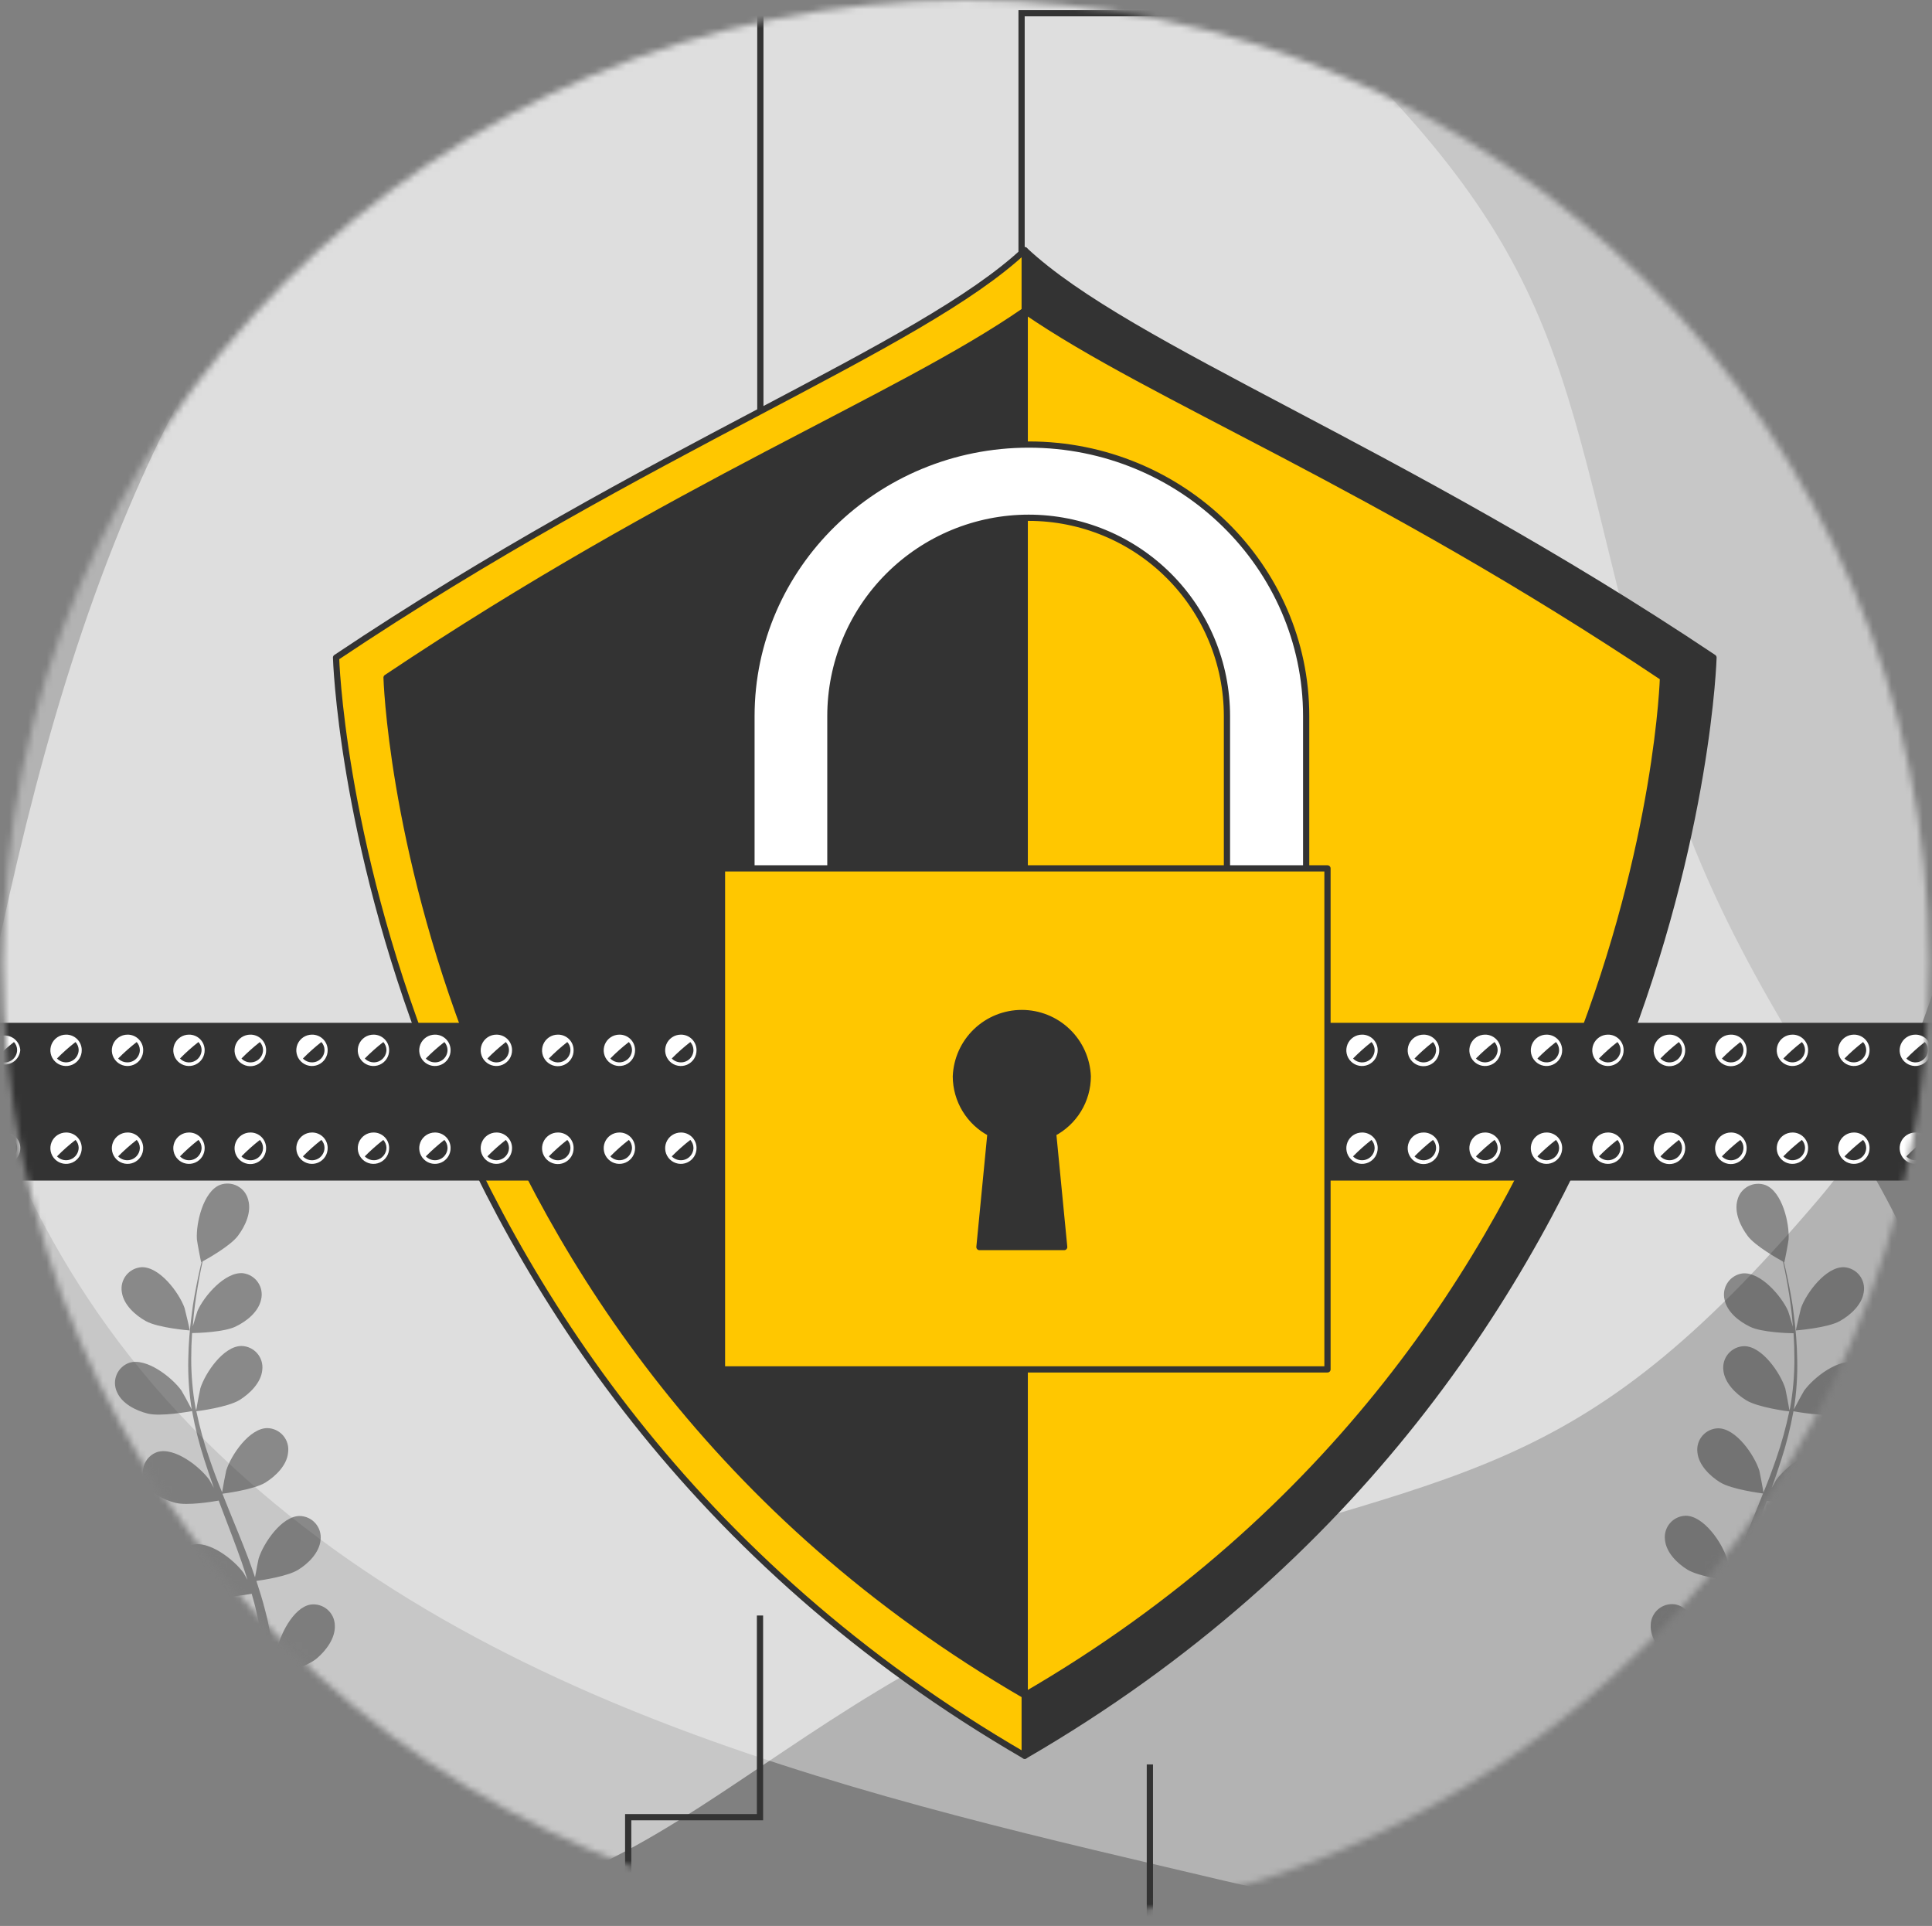 <svg width="310" height="309" viewBox="0 0 310 309" fill="none" xmlns="http://www.w3.org/2000/svg">
<rect x="0" y="0" width="310" height="309" fill="#808080" stroke="none"/>
<mask id="mask0_36_777" style="mask-type:alpha" maskUnits="userSpaceOnUse" x="0" y="0" width="310" height="309">
<circle cx="155" cy="154.5" r="154.5" fill="#C4C4C4"/>
</mask>
<g mask="url(#mask0_36_777)">
<path d="M-10.505 119.265C-10.505 119.265 -15.992 178.869 28.588 226.664C73.168 274.458 141.435 288.738 196.541 301.771C251.646 314.804 298.209 290.501 310.536 244.067C322.862 197.633 282.196 176.589 265.918 118.672C249.64 60.755 253.918 43.291 209.338 1.896C164.759 -39.499 85.988 -31.816 38.908 18.516C-8.172 68.849 -10.505 119.265 -10.505 119.265Z" fill="white" fill-opacity="0.4"/>
<path d="M164.894 -22.088C164.894 -22.088 105.106 -24.945 59.32 21.695C13.535 68.336 2.275 137.166 -8.32 192.792C-18.915 248.417 7.416 293.865 54.347 304.136C101.279 314.406 120.512 272.853 177.656 254.041C234.8 235.228 252.436 238.734 291.828 192.375C331.221 146.016 320.077 67.66 267.72 22.841C215.364 -21.977 164.894 -22.088 164.894 -22.088Z" fill="white" fill-opacity="0.56"/>
<g opacity="0.5">
<path d="M-7.134 248.605C-5.082 247.883 -1.685 244.608 -1.419 244.342C0.451 246.292 2.449 248.115 4.562 249.798C5.785 250.779 7.047 251.736 8.362 252.679C7.708 252.337 7.13 252.033 7.047 252.002C4.638 251.06 -0.553 250.657 -2.4 252.899C-2.701 253.278 -2.918 253.718 -3.037 254.188C-3.156 254.657 -3.173 255.147 -3.089 255.624C-3.004 256.101 -2.819 256.555 -2.545 256.955C-2.272 257.355 -1.916 257.693 -1.503 257.945C0.2 259.078 2.7 258.758 4.516 258.112C6.332 257.466 9.319 254.731 10.094 253.993C10.588 254.351 11.075 254.715 11.569 255.065C13.947 256.767 16.334 258.454 18.621 260.179C19.427 260.787 20.194 261.418 20.969 262.041C20.392 261.737 19.905 261.487 19.829 261.456C17.42 260.514 12.23 260.111 10.383 262.353C10.089 262.734 9.879 263.173 9.767 263.641C9.654 264.108 9.64 264.595 9.728 265.068C9.815 265.541 10.002 265.99 10.274 266.387C10.547 266.783 10.9 267.118 11.31 267.369C13.013 268.494 15.513 268.174 17.329 267.536C19.145 266.898 21.843 264.413 22.763 263.546C23.523 264.207 24.283 264.868 25.043 265.552C25.522 266.024 26.016 266.449 26.472 266.951L27.847 268.41C28.683 269.36 29.557 270.34 30.347 271.298C30.91 271.959 31.427 272.59 31.951 273.236C31.191 272.62 29.572 271.45 29.436 271.366C27.156 270.074 22.117 268.881 19.966 270.827C19.618 271.158 19.343 271.559 19.161 272.003C18.978 272.448 18.891 272.926 18.905 273.406C18.919 273.887 19.035 274.359 19.244 274.792C19.453 275.225 19.751 275.608 20.118 275.918C21.638 277.286 24.154 277.355 26.046 276.998C28.136 276.595 31.852 273.996 32.316 273.669C33.175 274.733 34.011 275.782 34.778 276.777C36.853 279.452 38.578 281.831 39.908 283.754L41.61 282.857C40.197 280.911 38.358 278.464 36.123 275.713C35.249 274.626 34.292 273.487 33.304 272.324C34.25 271.215 35.128 270.05 35.933 268.836C37.993 269.595 42.226 269.451 42.773 269.436C42.91 270.804 43.024 272.126 43.115 273.388C43.358 276.663 43.48 279.536 43.548 281.839L45.395 280.858C45.281 278.7 45.106 276.131 44.825 273.259C44.696 271.868 44.528 270.393 44.338 268.874C44.87 268.722 49.24 267.445 50.851 266.062C52.326 264.808 53.846 262.801 53.724 260.742C53.711 260.261 53.597 259.788 53.39 259.354C53.182 258.92 52.886 258.535 52.52 258.223C52.153 257.911 51.725 257.68 51.264 257.544C50.802 257.409 50.317 257.372 49.841 257.436C46.991 257.9 44.734 262.604 44.346 265.157C44.346 265.309 44.255 266.974 44.232 268.022C44.156 267.407 44.08 266.806 43.996 266.168C43.822 264.906 43.616 263.653 43.404 262.307C43.277 261.664 43.148 261.01 43.016 260.347C42.902 259.686 42.697 259.009 42.537 258.333C42.142 256.767 41.656 255.209 41.139 253.644C42.241 253.499 46.147 252.884 47.796 251.888C49.445 250.893 51.246 249.114 51.437 247.085C51.496 246.608 51.455 246.123 51.316 245.663C51.176 245.203 50.941 244.777 50.627 244.413C50.312 244.049 49.925 243.755 49.49 243.55C49.055 243.346 48.581 243.235 48.1 243.225C45.212 243.225 42.271 247.564 41.496 250.064C41.45 250.224 41.093 252.055 40.919 253.066C40.599 252.124 40.288 251.189 39.931 250.254C38.912 247.549 37.788 244.843 36.685 242.138L35.69 239.653C36.085 239.6 40.744 238.999 42.59 237.859C44.232 236.841 46.041 235.085 46.223 233.056C46.294 232.575 46.262 232.084 46.129 231.616C45.996 231.147 45.764 230.713 45.45 230.341C45.136 229.97 44.746 229.669 44.307 229.46C43.868 229.251 43.389 229.137 42.902 229.127C40.007 229.127 37.066 233.467 36.298 235.929C36.237 236.119 35.736 238.756 35.637 239.432C34.877 237.609 34.2 235.777 33.577 233.953C32.725 231.487 32.032 228.969 31.503 226.414C31.685 226.414 36.556 225.783 38.449 224.613C40.083 223.595 41.891 221.839 42.081 219.81C42.142 219.333 42.102 218.849 41.964 218.389C41.825 217.928 41.591 217.502 41.277 217.138C40.963 216.774 40.576 216.48 40.141 216.275C39.706 216.07 39.233 215.959 38.753 215.949C35.857 215.949 32.916 220.289 32.148 222.751C32.088 222.949 31.541 225.791 31.48 226.308C31.48 226.156 31.404 226.011 31.373 225.859C30.913 223.281 30.682 220.666 30.682 218.047C30.682 216.603 30.727 215.22 30.819 213.875C31.738 213.875 35.933 213.723 37.757 212.856C39.581 211.99 41.481 210.478 41.899 208.479C42.011 208.012 42.023 207.526 41.935 207.053C41.847 206.581 41.661 206.132 41.389 205.736C41.117 205.34 40.764 205.005 40.355 204.754C39.945 204.502 39.487 204.34 39.011 204.276C36.131 203.988 32.734 207.947 31.693 210.318C31.639 210.447 31.206 211.838 30.933 212.818C30.986 212.218 31.024 211.587 31.085 211.01C31.305 208.829 31.647 206.853 31.959 205.097C32.141 204.102 32.331 203.212 32.513 202.376C33.41 201.882 36.974 199.869 38.167 198.288C39.361 196.707 40.387 194.488 39.824 192.497C39.709 192.028 39.495 191.588 39.198 191.207C38.901 190.827 38.527 190.513 38.1 190.287C37.673 190.061 37.203 189.927 36.721 189.896C36.239 189.864 35.755 189.935 35.302 190.103C32.612 191.167 31.427 196.251 31.594 198.827C31.594 199.055 32.24 202.513 32.285 202.483H32.339C32.148 203.281 31.951 204.14 31.753 205.09C31.404 206.837 30.993 208.813 30.75 210.994C30.432 213.34 30.252 215.703 30.211 218.07C30.152 220.722 30.33 223.375 30.743 225.996C30.743 225.996 30.743 226.057 30.743 226.087C30.363 225.327 29.223 223.245 29.116 223.101C27.596 220.988 23.515 217.781 20.757 218.64C20.302 218.796 19.886 219.046 19.535 219.374C19.184 219.701 18.905 220.099 18.717 220.541C18.529 220.983 18.437 221.46 18.445 221.94C18.453 222.42 18.563 222.893 18.765 223.329C19.564 225.206 21.805 226.323 23.698 226.794C25.81 227.319 30.446 226.46 30.819 226.391C31.3 229.047 31.961 231.667 32.794 234.234C33.273 235.754 33.798 237.229 34.314 238.718C33.965 238.072 33.646 237.502 33.593 237.426C32.073 235.313 27.991 232.106 25.233 232.965C24.779 233.121 24.362 233.371 24.011 233.699C23.66 234.027 23.381 234.424 23.193 234.866C23.006 235.308 22.913 235.785 22.921 236.265C22.93 236.746 23.039 237.219 23.242 237.654C24.04 239.539 26.282 240.648 28.166 241.12C30.051 241.591 34.041 240.945 35.09 240.755C35.31 241.325 35.515 241.895 35.736 242.465C36.777 245.201 37.833 247.921 38.776 250.619C39.11 251.569 39.406 252.519 39.71 253.469C39.399 252.899 39.125 252.42 39.079 252.352C37.559 250.239 33.471 247.032 30.72 247.891C30.265 248.046 29.848 248.296 29.496 248.623C29.144 248.95 28.864 249.348 28.676 249.79C28.487 250.232 28.394 250.709 28.402 251.19C28.41 251.67 28.518 252.144 28.721 252.58C29.527 254.457 31.761 255.574 33.653 256.045C35.546 256.516 39.14 255.924 40.387 255.711C40.668 256.691 40.949 257.672 41.147 258.637C41.283 259.298 41.466 259.929 41.572 260.597C41.678 261.266 41.8 261.92 41.914 262.566C42.081 263.827 42.271 265.127 42.408 266.366C42.507 267.224 42.59 268.045 42.674 268.866C42.347 267.916 41.678 266.069 41.602 265.917C40.522 263.926 38.953 262.242 37.043 261.023C36.93 260.797 36.798 260.58 36.648 260.377C36.372 259.983 36.016 259.652 35.604 259.404C35.191 259.157 34.731 258.999 34.254 258.941C33.777 258.883 33.292 258.926 32.833 259.067C32.373 259.209 31.948 259.445 31.586 259.762C29.458 261.722 30.18 266.89 31.259 269.238C31.328 269.375 32.187 270.796 32.779 271.685C32.369 271.214 32.019 270.751 31.556 270.272C30.72 269.314 29.854 268.38 28.934 267.376L27.528 265.948C27.072 265.469 26.525 265.013 26.008 264.534C24.815 263.455 23.553 262.414 22.261 261.403C23.097 260.643 26.061 258.021 26.821 256.258C27.581 254.495 28.166 252.048 27.201 250.247C26.993 249.812 26.696 249.426 26.328 249.115C25.961 248.803 25.531 248.572 25.069 248.438C24.606 248.304 24.12 248.269 23.643 248.336C23.165 248.403 22.708 248.57 22.299 248.826C19.898 250.444 19.822 255.665 20.536 258.15C20.582 258.302 21.296 260.028 21.707 260.962C20.947 260.362 20.187 259.754 19.335 259.169C16.995 257.474 14.563 255.832 12.154 254.191L9.95 252.671C10.254 252.413 13.803 249.342 14.715 247.351C15.521 245.596 16.06 243.141 15.095 241.34C14.882 240.914 14.582 240.537 14.214 240.234C13.847 239.931 13.42 239.708 12.961 239.58C12.502 239.452 12.021 239.421 11.55 239.49C11.078 239.559 10.627 239.726 10.223 239.98C7.822 241.591 7.746 246.819 8.468 249.297C8.521 249.479 9.555 251.964 9.844 252.58C8.232 251.455 6.636 250.3 5.101 249.145C3.027 247.561 1.057 245.845 -0.796 244.007C-0.659 243.886 3.072 240.694 3.999 238.688C4.805 236.94 5.352 234.477 4.387 232.676C4.174 232.245 3.873 231.864 3.503 231.557C3.132 231.25 2.702 231.024 2.239 230.894C1.776 230.765 1.291 230.734 0.815 230.804C0.339 230.874 -0.116 231.043 -0.522 231.301C-2.924 232.919 -3 238.14 -2.278 240.618C-2.225 240.816 -1.108 243.483 -0.872 243.947L-1.206 243.635C-3.016 241.741 -4.651 239.689 -6.093 237.502C-6.906 236.301 -7.613 235.116 -8.282 233.945C-7.522 233.421 -4.102 230.989 -3.061 229.264C-2.02 227.539 -1.26 225.229 -2.02 223.336C-2.183 222.884 -2.44 222.471 -2.774 222.124C-3.107 221.778 -3.51 221.505 -3.956 221.325C-4.402 221.144 -4.881 221.059 -5.362 221.076C-5.842 221.092 -6.314 221.21 -6.747 221.421C-9.308 222.766 -9.954 227.949 -9.513 230.495C-9.513 230.632 -9.095 232.015 -8.753 233.011C-9.042 232.479 -9.353 231.932 -9.619 231.415C-10.638 229.477 -11.451 227.615 -12.158 226.011C-12.545 225.077 -12.918 224.225 -13.191 223.428C-12.72 222.531 -10.858 218.868 -10.736 216.907C-10.615 214.946 -11.056 212.476 -12.575 211.146C-12.929 210.82 -13.347 210.573 -13.803 210.419C-14.259 210.265 -14.742 210.209 -15.22 210.254C-15.699 210.299 -16.163 210.445 -16.582 210.681C-17.001 210.917 -17.366 211.239 -17.652 211.625C-19.309 213.996 -17.492 218.891 -15.927 220.95C-15.79 221.132 -13.358 223.663 -13.335 223.617V223.564C-13.054 224.324 -12.743 225.168 -12.393 226.065C-11.717 227.714 -10.941 229.576 -9.969 231.544C-8.934 233.677 -7.774 235.748 -6.496 237.745C-5.082 239.988 -3.472 242.102 -1.685 244.061L-1.617 244.129C-2.377 243.703 -4.451 242.609 -4.657 242.533C-7.066 241.591 -12.256 241.188 -14.095 243.43C-14.389 243.81 -14.6 244.248 -14.713 244.714C-14.826 245.181 -14.84 245.667 -14.754 246.139C-14.667 246.612 -14.481 247.061 -14.21 247.457C-13.938 247.853 -13.585 248.187 -13.176 248.438C-11.451 249.586 -8.958 249.251 -7.134 248.605Z" fill="#333333"/>
<path d="M30.439 213.457C30.492 213.457 29.679 210.037 29.603 209.824C28.729 207.392 25.605 203.212 22.71 203.311C22.231 203.343 21.764 203.475 21.338 203.698C20.913 203.921 20.54 204.231 20.242 204.608C19.944 204.985 19.728 205.42 19.609 205.885C19.489 206.35 19.469 206.835 19.549 207.309C19.83 209.338 21.707 211.01 23.394 211.952C25.37 213.062 30.431 213.457 30.439 213.457Z" fill="#333333"/>
<path d="M325.739 248.605C323.687 247.883 320.29 244.608 320.016 244.342C318.148 246.294 316.15 248.117 314.036 249.798C312.812 250.779 311.55 251.736 310.274 252.679C310.92 252.337 311.505 252.033 311.588 252.002C313.998 251.06 319.188 250.657 321.027 252.899C321.321 253.28 321.531 253.718 321.644 254.185C321.756 254.652 321.769 255.138 321.682 255.61C321.594 256.083 321.408 256.531 321.136 256.927C320.863 257.323 320.51 257.657 320.1 257.907C318.398 259.04 315.905 258.72 314.081 258.074C312.257 257.428 309.278 254.693 308.511 253.955L307.029 255.027C304.65 256.729 302.271 258.416 299.984 260.142C299.178 260.749 298.403 261.38 297.628 262.003C298.205 261.699 298.692 261.449 298.775 261.418C301.177 260.476 306.375 260.073 308.214 262.315C308.508 262.696 308.718 263.135 308.831 263.603C308.944 264.07 308.957 264.557 308.869 265.03C308.782 265.503 308.596 265.952 308.323 266.349C308.051 266.745 307.698 267.08 307.287 267.331C305.585 268.456 303.084 268.136 301.268 267.498C299.452 266.86 296.754 264.375 295.834 263.508C295.074 264.169 294.314 264.83 293.554 265.514C293.068 265.986 292.574 266.411 292.118 266.913C291.662 267.414 291.199 267.886 290.75 268.372C289.907 269.322 289.04 270.302 288.242 271.26C287.688 271.921 287.163 272.552 286.639 273.198C287.437 272.582 289.017 271.412 289.162 271.328C291.396 270.036 296.48 268.843 298.623 270.789C298.972 271.12 299.246 271.521 299.429 271.965C299.612 272.41 299.699 272.888 299.685 273.368C299.67 273.849 299.555 274.321 299.346 274.754C299.137 275.187 298.839 275.57 298.471 275.88C296.952 277.248 294.444 277.317 292.544 276.96C290.461 276.557 286.745 273.958 286.282 273.631C285.415 274.695 284.587 275.744 283.812 276.739C281.745 279.414 280.012 281.793 278.682 283.716L276.972 282.819C278.386 280.873 280.232 278.426 282.459 275.675C283.333 274.588 284.29 273.449 285.286 272.286C284.339 271.176 283.458 270.011 282.649 268.798C280.589 269.557 276.356 269.413 275.809 269.398C275.68 270.766 275.558 272.088 275.467 273.35C275.224 276.625 275.102 279.498 275.042 281.801L273.187 280.82C273.301 278.662 273.484 276.093 273.757 273.221C273.894 271.83 274.061 270.355 274.244 268.836C273.712 268.684 269.35 267.407 267.731 266.024C266.264 264.77 264.744 262.763 264.866 260.704C264.877 260.223 264.99 259.751 265.197 259.317C265.404 258.883 265.7 258.497 266.065 258.185C266.431 257.873 266.858 257.642 267.319 257.506C267.781 257.371 268.265 257.334 268.742 257.398C271.599 257.862 273.849 262.566 274.236 265.119C274.236 265.271 274.327 266.936 274.35 267.984C274.434 267.369 274.502 266.768 274.593 266.13C274.76 264.868 274.966 263.615 275.186 262.269C275.308 261.623 275.437 260.97 275.566 260.309C275.695 259.648 275.885 258.971 276.045 258.295C276.448 256.729 276.926 255.171 277.443 253.606C276.341 253.461 272.435 252.846 270.786 251.85C269.137 250.855 267.336 249.076 267.153 247.047C267.092 246.57 267.133 246.086 267.271 245.626C267.41 245.165 267.643 244.739 267.957 244.375C268.271 244.011 268.658 243.717 269.093 243.512C269.528 243.308 270.001 243.197 270.482 243.187C273.377 243.187 276.318 247.526 277.086 250.026C277.139 250.186 277.489 252.017 277.664 253.028C277.983 252.086 278.302 251.151 278.652 250.216C279.677 247.511 280.795 244.805 281.897 242.1C282.239 241.272 282.565 240.443 282.892 239.615C282.505 239.562 277.838 238.961 275.992 237.821C274.358 236.803 272.549 235.047 272.359 233.018C272.298 232.541 272.338 232.057 272.477 231.597C272.615 231.136 272.849 230.71 273.163 230.346C273.477 229.982 273.864 229.688 274.299 229.483C274.734 229.279 275.207 229.168 275.688 229.158C278.583 229.158 281.524 233.497 282.299 235.959C282.353 236.149 282.862 238.786 282.953 239.463C283.713 237.639 284.389 235.807 285.02 233.983C285.875 231.518 286.571 229 287.102 226.445C286.92 226.445 282.056 225.814 280.164 224.643C278.522 223.625 276.714 221.87 276.524 219.84C276.464 219.363 276.505 218.879 276.645 218.418C276.784 217.958 277.019 217.532 277.333 217.168C277.648 216.804 278.035 216.51 278.47 216.306C278.906 216.101 279.379 215.99 279.86 215.98C282.755 215.98 285.689 220.319 286.464 222.782C286.525 222.979 287.064 225.821 287.125 226.338C287.125 226.186 287.209 226.042 287.232 225.89C287.695 223.312 287.927 220.697 287.923 218.077C287.923 216.633 287.878 215.25 287.786 213.905C286.867 213.905 282.672 213.753 280.855 212.887C279.039 212.02 277.124 210.508 276.714 208.509C276.601 208.042 276.588 207.556 276.675 207.083C276.762 206.61 276.948 206.161 277.221 205.764C277.493 205.368 277.846 205.033 278.256 204.782C278.666 204.531 279.125 204.369 279.601 204.307C282.482 204.018 285.879 207.977 286.912 210.348C286.973 210.478 287.399 211.868 287.672 212.849C287.619 212.248 287.581 211.618 287.52 211.04C287.3 208.859 286.966 206.883 286.646 205.128C286.464 204.132 286.274 203.243 286.092 202.407C285.202 201.913 281.638 199.899 280.445 198.318C279.252 196.738 278.226 194.518 278.781 192.527C278.897 192.061 279.109 191.624 279.405 191.245C279.701 190.866 280.073 190.554 280.497 190.328C280.921 190.102 281.388 189.968 281.868 189.935C282.347 189.901 282.828 189.969 283.28 190.133C285.97 191.197 287.156 196.282 286.988 198.858C286.988 199.086 286.342 202.544 286.297 202.513H286.244C286.434 203.311 286.639 204.17 286.836 205.12C287.186 206.868 287.596 208.844 287.84 211.025C288.155 213.371 288.332 215.733 288.371 218.1C288.433 220.753 288.257 223.405 287.847 226.027V226.118C288.227 225.358 289.367 223.276 289.473 223.131C290.993 221.018 295.074 217.811 297.833 218.67C298.288 218.825 298.705 219.075 299.057 219.402C299.409 219.73 299.688 220.127 299.876 220.57C300.064 221.012 300.156 221.489 300.147 221.97C300.138 222.451 300.028 222.924 299.824 223.359C299.026 225.236 296.784 226.353 294.9 226.825C292.787 227.349 288.143 226.49 287.771 226.422C287.289 229.077 286.629 231.698 285.795 234.265C285.316 235.785 284.792 237.259 284.275 238.748C284.625 238.102 284.944 237.533 284.997 237.457C286.517 235.344 290.606 232.137 293.357 232.996C293.812 233.151 294.229 233.4 294.581 233.728C294.933 234.055 295.212 234.452 295.401 234.895C295.589 235.337 295.683 235.814 295.675 236.294C295.667 236.775 295.558 237.249 295.356 237.684C294.55 239.569 292.316 240.679 290.423 241.15C288.531 241.621 284.549 240.975 283.5 240.785L282.862 242.495C281.813 245.231 280.757 247.952 279.822 250.65C279.487 251.599 279.191 252.549 278.895 253.499C279.206 252.929 279.472 252.451 279.518 252.382C281.038 250.27 285.126 247.062 287.878 247.921C288.332 248.078 288.748 248.328 289.099 248.655C289.451 248.983 289.729 249.38 289.917 249.822C290.105 250.265 290.197 250.741 290.189 251.221C290.181 251.702 290.072 252.175 289.869 252.61C289.063 254.487 286.829 255.605 284.936 256.076C283.044 256.547 279.449 255.954 278.203 255.741C277.93 256.722 277.648 257.702 277.443 258.667C277.306 259.328 277.124 259.959 277.025 260.628C276.926 261.297 276.797 261.95 276.683 262.596C276.508 263.858 276.326 265.157 276.189 266.396C276.083 267.255 275.999 268.076 275.916 268.896C276.242 267.946 276.919 266.1 276.987 265.948C278.053 263.932 279.617 262.223 281.532 260.985C281.639 260.756 281.771 260.539 281.927 260.339C282.202 259.945 282.557 259.614 282.969 259.367C283.381 259.119 283.84 258.962 284.316 258.904C284.793 258.845 285.277 258.888 285.736 259.03C286.195 259.171 286.619 259.407 286.981 259.724C289.109 261.684 288.394 266.852 287.308 269.2C287.239 269.337 286.38 270.758 285.788 271.647C286.198 271.176 286.593 270.713 287.019 270.234C287.855 269.276 288.713 268.342 289.641 267.338L291.039 265.91C291.503 265.431 292.05 264.975 292.559 264.496C293.752 263.417 295.014 262.376 296.313 261.365C295.477 260.605 292.513 257.983 291.753 256.22C290.993 254.457 290.401 252.01 291.366 250.209C291.578 249.777 291.879 249.395 292.249 249.087C292.618 248.779 293.049 248.553 293.512 248.422C293.975 248.292 294.46 248.26 294.936 248.33C295.413 248.399 295.869 248.568 296.275 248.826C298.677 250.444 298.745 255.665 298.031 258.15C297.985 258.302 297.271 260.028 296.86 260.962C297.62 260.362 298.418 259.754 299.231 259.169C301.58 257.474 304.004 255.832 306.421 254.191L308.617 252.671C308.321 252.413 304.764 249.342 303.852 247.351C303.046 245.596 302.507 243.141 303.472 241.34C303.684 240.908 303.985 240.526 304.355 240.218C304.725 239.91 305.156 239.684 305.619 239.554C306.082 239.424 306.568 239.394 307.044 239.465C307.52 239.535 307.976 239.706 308.381 239.964C310.775 241.576 310.851 246.804 310.137 249.282C310.084 249.464 309.05 251.949 308.754 252.565C310.373 251.44 311.968 250.285 313.496 249.13C315.572 247.548 317.542 245.832 319.393 243.992C319.257 243.871 315.533 240.679 314.598 238.672C313.792 236.925 313.253 234.462 314.218 232.661C314.43 232.23 314.731 231.849 315.1 231.542C315.47 231.235 315.899 231.009 316.362 230.879C316.824 230.75 317.309 230.719 317.784 230.789C318.259 230.859 318.714 231.028 319.12 231.286C321.521 232.904 321.597 238.125 320.875 240.603C320.822 240.8 319.712 243.468 319.477 243.931L319.811 243.62C321.616 241.724 323.249 239.672 324.69 237.487C325.503 236.286 326.21 235.101 326.879 233.93C326.119 233.406 322.699 230.974 321.666 229.249C320.632 227.524 319.864 225.213 320.624 223.321C320.788 222.869 321.045 222.456 321.379 222.109C321.712 221.763 322.115 221.49 322.561 221.309C323.007 221.129 323.486 221.044 323.966 221.061C324.447 221.077 324.919 221.195 325.351 221.406C327.913 222.751 328.559 227.934 328.118 230.48C328.118 230.617 327.692 232 327.358 232.996C327.647 232.464 327.958 231.916 328.232 231.4C329.25 229.462 330.056 227.6 330.762 225.996C331.158 225.061 331.522 224.21 331.804 223.412C331.325 222.516 329.47 218.853 329.341 216.892C329.212 214.931 329.607 212.476 331.15 211.146C331.504 210.82 331.922 210.573 332.378 210.419C332.833 210.265 333.316 210.209 333.795 210.254C334.274 210.299 334.738 210.445 335.157 210.681C335.576 210.917 335.94 211.239 336.227 211.625C337.883 213.996 336.067 218.891 334.509 220.95C334.372 221.132 331.933 223.663 331.91 223.618V223.564C331.636 224.324 331.325 225.168 330.968 226.065C330.299 227.714 329.524 229.576 328.543 231.544C327.513 233.677 326.359 235.748 325.085 237.745C323.677 239.992 322.067 242.106 320.275 244.061L320.206 244.129C320.966 243.703 323.041 242.609 323.246 242.533C325.648 241.591 330.846 241.188 332.685 243.43C332.979 243.81 333.189 244.248 333.301 244.716C333.414 245.183 333.427 245.668 333.34 246.141C333.252 246.613 333.066 247.062 332.794 247.458C332.521 247.854 332.168 248.188 331.758 248.438C330.056 249.586 327.555 249.251 325.739 248.605Z" fill="#333333"/>
<path d="M288.166 213.457C288.113 213.457 288.926 210.037 288.994 209.824C289.868 207.392 292.999 203.212 295.887 203.311C296.367 203.342 296.835 203.473 297.261 203.696C297.686 203.919 298.06 204.229 298.359 204.606C298.657 204.983 298.872 205.418 298.991 205.884C299.11 206.349 299.13 206.835 299.049 207.309C298.775 209.338 296.89 211.01 295.211 211.952C293.235 213.062 288.166 213.457 288.166 213.457Z" fill="#333333"/>
</g>
<path d="M163.917 147.003V2.122H219.048V-58.835" stroke="#333333" stroke-miterlimit="10"/>
<path d="M185.459 1.441V-58.835" stroke="#333333" stroke-miterlimit="10"/>
<path d="M168.032 170.097H421.863V134.007H470.378" stroke="#333333" stroke-miterlimit="10"/>
<path d="M155.59 168.847H-85.783V130.288H-138.034" stroke="#333333" stroke-miterlimit="10"/>
<path d="M114.531 -97.409V-42.658H83.427V-7.834H122.002V109.125" stroke="#333333" stroke-miterlimit="10"/>
<path d="M284.991 64.329V-14.055H306.138V-47.644H323.566" stroke="#333333" stroke-miterlimit="10"/>
<path d="M28.691 56.874V-2.848L11.264 -20.276V-63.821" stroke="#333333" stroke-miterlimit="10"/>
<path d="M121.945 259.195V291.549H100.798V327.639H39.825" stroke="#333333" stroke-miterlimit="10"/>
<path d="M184.504 283.082V316.671H233.02V302.994H246.712V331.597H289.022" stroke="#333333" stroke-miterlimit="10"/>
<path d="M164.423 40.143C147.55 55.971 104.274 71.8 53.922 105.5C53.922 105.5 57.088 219.467 164.423 281.69V40.143Z" fill="#FFC700" stroke="#333333" stroke-linecap="round" stroke-linejoin="round"/>
<path d="M164.423 40.143C181.313 55.971 224.573 71.8 274.94 105.5C274.94 105.5 271.774 219.467 164.423 281.69V40.143Z" fill="#333333" stroke="#333333" stroke-linecap="round" stroke-linejoin="round"/>
<path d="M164.423 49.846C144.004 63.997 108.721 77.467 62.026 108.713C62.026 108.713 64.955 214.291 164.423 272.003C263.907 214.291 266.835 108.713 266.835 108.713C220.14 77.467 184.969 63.997 164.423 49.846Z" fill="#333333" stroke="#333333" stroke-linecap="round" stroke-linejoin="round"/>
<path d="M266.836 108.713C220.141 77.483 184.969 63.997 164.423 49.846V272.003C263.907 214.291 266.836 108.713 266.836 108.713Z" fill="#FFC700" stroke="#333333" stroke-linecap="round" stroke-linejoin="round"/>
<path d="M351.71 164.604H-23.876V188.918H351.71V164.604Z" fill="#333333" stroke="#333333" stroke-linecap="round" stroke-linejoin="round"/>
<path d="M3.254 168.467C3.204 169.102 2.916 169.695 2.448 170.127C1.98 170.559 1.367 170.799 0.73 170.799C0.093 170.799 -0.521 170.559 -0.989 170.127C-1.457 169.695 -1.745 169.102 -1.795 168.467C-1.745 167.832 -1.457 167.239 -0.989 166.807C-0.521 166.374 0.093 166.134 0.73 166.134C1.367 166.134 1.98 166.374 2.448 166.807C2.916 167.239 3.204 167.832 3.254 168.467Z" fill="white"/>
<path d="M-0.719 169.828C-0.53 170.023 -0.304 170.179 -0.053 170.285C0.197 170.391 0.466 170.445 0.737 170.445C0.999 170.447 1.259 170.398 1.502 170.3C1.745 170.201 1.966 170.056 2.152 169.872C2.339 169.689 2.488 169.47 2.59 169.229C2.692 168.988 2.746 168.729 2.748 168.467C2.749 167.99 2.567 167.532 2.241 167.185C1.199 168.001 0.21 168.884 -0.719 169.828V169.828Z" fill="#333333"/>
<path d="M13.116 168.467C13.125 168.967 12.986 169.458 12.715 169.878C12.444 170.298 12.054 170.628 11.595 170.826C11.136 171.023 10.629 171.08 10.138 170.988C9.646 170.897 9.193 170.661 8.837 170.311C8.48 169.961 8.235 169.513 8.134 169.023C8.033 168.534 8.08 168.025 8.269 167.562C8.458 167.1 8.781 166.704 9.196 166.425C9.611 166.147 10.099 165.998 10.599 165.998C10.927 165.993 11.252 166.054 11.556 166.176C11.86 166.298 12.137 166.479 12.371 166.709C12.605 166.938 12.791 167.212 12.919 167.513C13.047 167.815 13.114 168.139 13.116 168.467V168.467Z" fill="white"/>
<path d="M9.143 169.828C9.421 170.115 9.777 170.314 10.168 170.399C10.558 170.485 10.965 170.452 11.338 170.307C11.71 170.161 12.031 169.909 12.26 169.582C12.489 169.254 12.616 168.866 12.625 168.467C12.62 167.992 12.44 167.535 12.119 167.185C11.068 167.997 10.074 168.88 9.143 169.828V169.828Z" fill="#333333"/>
<path d="M22.977 168.467C22.986 168.967 22.847 169.458 22.576 169.878C22.305 170.298 21.916 170.628 21.457 170.826C20.998 171.023 20.49 171.08 19.999 170.988C19.508 170.897 19.055 170.661 18.698 170.311C18.341 169.961 18.097 169.513 17.996 169.023C17.895 168.534 17.942 168.025 18.131 167.562C18.32 167.1 18.642 166.704 19.057 166.425C19.472 166.147 19.96 165.998 20.46 165.998C20.788 165.993 21.113 166.054 21.417 166.176C21.721 166.298 21.998 166.479 22.232 166.709C22.466 166.938 22.652 167.212 22.78 167.513C22.908 167.815 22.975 168.139 22.977 168.467V168.467Z" fill="white"/>
<path d="M18.956 169.828C19.146 170.023 19.372 170.177 19.622 170.283C19.872 170.389 20.141 170.444 20.413 170.445C20.676 170.45 20.938 170.402 21.182 170.304C21.427 170.207 21.65 170.062 21.838 169.878C22.026 169.694 22.176 169.475 22.279 169.232C22.383 168.99 22.437 168.73 22.439 168.467C22.433 167.992 22.253 167.535 21.932 167.185C20.885 168.001 19.891 168.884 18.956 169.828Z" fill="#333333"/>
<path d="M32.838 168.467C32.848 168.967 32.708 169.458 32.437 169.878C32.167 170.298 31.777 170.628 31.318 170.826C30.859 171.023 30.352 171.08 29.86 170.988C29.369 170.897 28.916 170.661 28.559 170.311C28.203 169.961 27.958 169.513 27.857 169.023C27.756 168.534 27.803 168.025 27.992 167.562C28.181 167.1 28.504 166.704 28.919 166.425C29.333 166.147 29.822 165.998 30.322 165.998C30.649 165.993 30.974 166.054 31.279 166.176C31.583 166.298 31.86 166.479 32.094 166.709C32.328 166.938 32.514 167.212 32.642 167.513C32.769 167.815 32.836 168.139 32.838 168.467V168.467Z" fill="white"/>
<path d="M28.881 169.828C29.157 170.118 29.513 170.319 29.903 170.405C30.293 170.491 30.7 170.46 31.073 170.313C31.445 170.167 31.765 169.914 31.992 169.585C32.219 169.256 32.343 168.866 32.348 168.467C32.343 167.992 32.162 167.535 31.841 167.185C30.796 167.997 29.807 168.88 28.881 169.828V169.828Z" fill="#333333"/>
<path d="M42.7 168.467C42.712 168.97 42.575 169.466 42.304 169.891C42.033 170.315 41.642 170.65 41.181 170.851C40.719 171.053 40.208 171.112 39.713 171.022C39.218 170.931 38.76 170.695 38.4 170.343C38.039 169.992 37.792 169.541 37.689 169.048C37.586 168.555 37.632 168.043 37.822 167.576C38.011 167.11 38.336 166.71 38.754 166.429C39.171 166.148 39.663 165.998 40.167 165.998C40.495 165.993 40.822 166.054 41.127 166.176C41.432 166.298 41.71 166.478 41.945 166.708C42.18 166.937 42.368 167.21 42.497 167.512C42.627 167.814 42.696 168.138 42.7 168.467V168.467Z" fill="white"/>
<path d="M38.742 169.828C39.018 170.118 39.373 170.319 39.764 170.405C40.154 170.491 40.561 170.46 40.933 170.313C41.306 170.167 41.626 169.914 41.853 169.585C42.08 169.256 42.204 168.866 42.209 168.467C42.203 167.992 42.023 167.535 41.702 167.185C40.66 168.001 39.671 168.884 38.742 169.828Z" fill="#333333"/>
<path d="M52.577 168.467C52.586 168.967 52.446 169.458 52.176 169.878C51.905 170.298 51.515 170.628 51.056 170.826C50.597 171.023 50.09 171.08 49.599 170.988C49.107 170.897 48.654 170.661 48.298 170.311C47.941 169.961 47.696 169.513 47.595 169.023C47.494 168.534 47.541 168.025 47.73 167.562C47.919 167.1 48.242 166.704 48.657 166.425C49.072 166.147 49.56 165.998 50.06 165.998C50.388 165.993 50.713 166.054 51.017 166.176C51.321 166.298 51.598 166.479 51.832 166.709C52.066 166.938 52.252 167.212 52.38 167.513C52.508 167.815 52.575 168.139 52.577 168.467V168.467Z" fill="white"/>
<path d="M48.604 169.828C48.793 170.023 49.019 170.179 49.269 170.285C49.52 170.391 49.788 170.445 50.06 170.445C50.322 170.447 50.582 170.398 50.825 170.3C51.068 170.201 51.288 170.056 51.475 169.872C51.662 169.689 51.81 169.47 51.913 169.229C52.015 168.988 52.068 168.729 52.071 168.467C52.071 167.99 51.89 167.532 51.564 167.185C50.522 168.001 49.533 168.884 48.604 169.828V169.828Z" fill="#333333"/>
<path d="M62.438 168.467C62.448 168.967 62.308 169.458 62.038 169.878C61.767 170.298 61.377 170.628 60.918 170.826C60.459 171.023 59.952 171.08 59.46 170.988C58.969 170.897 58.516 170.661 58.159 170.311C57.803 169.961 57.558 169.513 57.457 169.023C57.356 168.534 57.403 168.025 57.592 167.562C57.781 167.1 58.104 166.704 58.519 166.425C58.933 166.147 59.422 165.998 59.922 165.998C60.249 165.993 60.575 166.054 60.879 166.176C61.183 166.298 61.46 166.479 61.694 166.709C61.928 166.938 62.114 167.212 62.242 167.513C62.37 167.815 62.436 168.139 62.438 168.467V168.467Z" fill="white"/>
<path d="M58.528 169.828C58.806 170.115 59.163 170.314 59.553 170.399C59.944 170.485 60.35 170.452 60.723 170.307C61.095 170.161 61.416 169.909 61.645 169.582C61.874 169.254 62.001 168.866 62.011 168.467C62.005 167.992 61.825 167.535 61.504 167.185C60.457 168.001 59.463 168.884 58.528 169.828V169.828Z" fill="#333333"/>
<path d="M72.299 168.467C72.309 168.967 72.169 169.458 71.898 169.878C71.628 170.298 71.238 170.628 70.779 170.826C70.32 171.023 69.812 171.08 69.321 170.988C68.83 170.897 68.377 170.661 68.02 170.311C67.663 169.961 67.419 169.513 67.318 169.023C67.217 168.534 67.264 168.025 67.453 167.562C67.642 167.1 67.965 166.704 68.379 166.425C68.794 166.147 69.283 165.998 69.782 165.998C70.11 165.993 70.435 166.054 70.74 166.176C71.044 166.298 71.321 166.479 71.555 166.709C71.788 166.938 71.975 167.212 72.103 167.513C72.23 167.815 72.297 168.139 72.299 168.467V168.467Z" fill="white"/>
<path d="M68.326 169.828C68.516 170.023 68.742 170.177 68.992 170.283C69.242 170.389 69.511 170.444 69.782 170.445C70.046 170.45 70.307 170.402 70.552 170.304C70.796 170.207 71.019 170.062 71.208 169.878C71.396 169.694 71.546 169.475 71.649 169.232C71.752 168.99 71.806 168.73 71.808 168.467C71.803 167.992 71.623 167.535 71.302 167.185C70.255 168.001 69.261 168.884 68.326 169.828Z" fill="#333333"/>
<path d="M82.161 168.467C82.171 168.967 82.031 169.458 81.76 169.878C81.489 170.298 81.1 170.628 80.641 170.826C80.182 171.023 79.674 171.08 79.183 170.988C78.692 170.897 78.239 170.661 77.882 170.311C77.525 169.961 77.281 169.513 77.18 169.023C77.079 168.534 77.126 168.025 77.315 167.562C77.504 167.1 77.826 166.704 78.241 166.425C78.656 166.147 79.144 165.998 79.644 165.998C79.972 165.993 80.297 166.054 80.601 166.176C80.906 166.298 81.183 166.479 81.416 166.709C81.65 166.938 81.837 167.212 81.964 167.513C82.092 167.815 82.159 168.139 82.161 168.467V168.467Z" fill="white"/>
<path d="M78.204 169.828C78.479 170.118 78.835 170.319 79.225 170.405C79.615 170.491 80.023 170.46 80.395 170.313C80.767 170.167 81.087 169.914 81.314 169.585C81.541 169.256 81.665 168.866 81.67 168.467C81.665 167.992 81.484 167.535 81.164 167.185C80.121 168.001 79.133 168.884 78.204 169.828V169.828Z" fill="#333333"/>
<path d="M92.038 168.467C92.051 168.971 91.912 169.467 91.641 169.892C91.37 170.317 90.978 170.652 90.516 170.853C90.053 171.054 89.541 171.112 89.045 171.02C88.55 170.929 88.093 170.691 87.733 170.338C87.373 169.985 87.126 169.532 87.025 169.038C86.924 168.544 86.973 168.031 87.165 167.565C87.357 167.099 87.684 166.701 88.104 166.421C88.523 166.142 89.017 165.995 89.521 165.998C89.849 165.993 90.174 166.054 90.478 166.176C90.782 166.298 91.059 166.479 91.293 166.709C91.527 166.938 91.714 167.212 91.841 167.513C91.969 167.815 92.036 168.139 92.038 168.467V168.467Z" fill="white"/>
<path d="M88.065 169.828C88.341 170.118 88.696 170.319 89.087 170.405C89.477 170.491 89.884 170.46 90.256 170.313C90.628 170.167 90.948 169.914 91.175 169.585C91.403 169.256 91.527 168.866 91.531 168.467C91.532 167.99 91.351 167.532 91.025 167.185C89.983 168.001 88.994 168.884 88.065 169.828Z" fill="#333333"/>
<path d="M101.899 168.467C101.909 168.967 101.769 169.458 101.498 169.878C101.228 170.298 100.838 170.628 100.379 170.826C99.92 171.023 99.413 171.08 98.921 170.988C98.43 170.897 97.977 170.661 97.62 170.311C97.264 169.961 97.019 169.513 96.918 169.023C96.817 168.534 96.864 168.025 97.053 167.562C97.242 167.1 97.565 166.704 97.98 166.425C98.394 166.147 98.883 165.998 99.382 165.998C99.71 165.993 100.035 166.054 100.34 166.176C100.644 166.298 100.921 166.479 101.155 166.709C101.389 166.938 101.575 167.212 101.703 167.513C101.83 167.815 101.897 168.139 101.899 168.467V168.467Z" fill="white"/>
<path d="M97.926 169.828C98.204 170.115 98.561 170.314 98.951 170.399C99.341 170.485 99.749 170.452 100.121 170.307C100.493 170.161 100.814 169.909 101.043 169.582C101.272 169.254 101.399 168.866 101.409 168.467C101.403 167.992 101.223 167.535 100.902 167.185C99.851 167.997 98.857 168.88 97.926 169.828Z" fill="#333333"/>
<path d="M111.761 168.467C111.77 168.967 111.631 169.458 111.36 169.878C111.089 170.298 110.699 170.628 110.24 170.826C109.781 171.023 109.274 171.08 108.783 170.988C108.291 170.897 107.838 170.661 107.482 170.311C107.125 169.961 106.881 169.513 106.779 169.023C106.678 168.534 106.725 168.025 106.914 167.562C107.103 167.1 107.426 166.704 107.841 166.425C108.256 166.147 108.744 165.998 109.244 165.998C109.572 165.993 109.897 166.054 110.201 166.176C110.505 166.298 110.782 166.479 111.016 166.709C111.25 166.938 111.436 167.212 111.564 167.513C111.692 167.815 111.759 168.139 111.761 168.467V168.467Z" fill="white"/>
<path d="M107.788 169.828C107.978 170.023 108.204 170.177 108.454 170.283C108.704 170.389 108.973 170.444 109.244 170.445C109.508 170.45 109.769 170.402 110.014 170.304C110.258 170.207 110.481 170.062 110.67 169.878C110.858 169.694 111.008 169.475 111.111 169.232C111.214 168.99 111.268 168.73 111.27 168.467C111.265 167.992 111.085 167.535 110.764 167.185C109.717 168.001 108.723 168.884 107.788 169.828Z" fill="#333333"/>
<path d="M3.254 184.153C3.27 184.658 3.135 185.156 2.866 185.583C2.596 186.01 2.206 186.347 1.743 186.55C1.281 186.754 0.769 186.814 0.272 186.724C-0.225 186.634 -0.683 186.398 -1.045 186.046C-1.406 185.693 -1.654 185.241 -1.757 184.746C-1.859 184.252 -1.812 183.738 -1.62 183.271C-1.429 182.804 -1.102 182.405 -0.682 182.125C-0.261 181.845 0.233 181.697 0.738 181.7C1.064 181.695 1.388 181.756 1.691 181.877C1.994 181.998 2.27 182.177 2.504 182.405C2.738 182.633 2.924 182.905 3.053 183.204C3.182 183.504 3.25 183.827 3.254 184.153V184.153Z" fill="white"/>
<path d="M-0.719 185.53C-0.442 185.821 -0.085 186.022 0.307 186.108C0.698 186.194 1.107 186.161 1.48 186.013C1.852 185.864 2.172 185.608 2.398 185.277C2.624 184.946 2.746 184.554 2.748 184.153C2.746 183.682 2.565 183.229 2.241 182.887C1.199 183.703 0.21 184.586 -0.719 185.53Z" fill="#333333"/>
<path d="M13.116 184.153C13.128 184.653 12.992 185.146 12.723 185.568C12.454 185.99 12.065 186.323 11.607 186.523C11.148 186.723 10.64 186.782 10.148 186.692C9.656 186.602 9.201 186.368 8.843 186.019C8.485 185.669 8.239 185.221 8.136 184.731C8.034 184.241 8.08 183.732 8.268 183.269C8.457 182.805 8.779 182.408 9.194 182.129C9.61 181.849 10.099 181.7 10.599 181.7C10.925 181.695 11.249 181.756 11.553 181.877C11.856 181.998 12.132 182.177 12.366 182.405C12.599 182.633 12.786 182.905 12.915 183.204C13.043 183.504 13.112 183.827 13.116 184.153V184.153Z" fill="white"/>
<path d="M9.143 185.53C9.422 185.818 9.78 186.017 10.172 186.102C10.564 186.187 10.972 186.153 11.345 186.006C11.717 185.858 12.038 185.604 12.266 185.274C12.494 184.944 12.619 184.554 12.625 184.153C12.616 183.683 12.436 183.233 12.119 182.887C11.068 183.699 10.074 184.583 9.143 185.53V185.53Z" fill="#333333"/>
<path d="M22.977 184.153C22.99 184.653 22.853 185.146 22.584 185.568C22.315 185.99 21.927 186.323 21.468 186.523C21.009 186.723 20.502 186.782 20.009 186.692C19.517 186.602 19.063 186.368 18.704 186.019C18.346 185.669 18.1 185.221 17.997 184.731C17.895 184.241 17.941 183.732 18.13 183.269C18.318 182.805 18.641 182.408 19.056 182.129C19.471 181.849 19.96 181.7 20.46 181.7C20.787 181.695 21.111 181.756 21.414 181.877C21.717 181.998 21.993 182.177 22.227 182.405C22.461 182.633 22.647 182.905 22.776 183.204C22.905 183.504 22.973 183.827 22.977 184.153V184.153Z" fill="white"/>
<path d="M18.956 185.53C19.146 185.725 19.372 185.88 19.622 185.986C19.872 186.092 20.141 186.147 20.413 186.147C20.677 186.15 20.939 186.1 21.183 186.001C21.428 185.901 21.651 185.755 21.839 185.57C22.027 185.385 22.177 185.164 22.28 184.921C22.383 184.678 22.437 184.417 22.439 184.153C22.43 183.683 22.25 183.233 21.932 182.887C20.885 183.704 19.891 184.586 18.956 185.53Z" fill="#333333"/>
<path d="M32.838 184.153C32.851 184.653 32.714 185.146 32.445 185.568C32.177 185.99 31.788 186.323 31.329 186.523C30.871 186.723 30.363 186.782 29.871 186.692C29.378 186.602 28.924 186.368 28.566 186.019C28.207 185.669 27.961 185.221 27.859 184.731C27.756 184.241 27.802 183.732 27.991 183.269C28.18 182.805 28.502 182.408 28.917 182.129C29.332 181.849 29.821 181.7 30.322 181.7C30.648 181.695 30.972 181.756 31.275 181.877C31.578 181.998 31.855 182.177 32.088 182.405C32.322 182.633 32.508 182.905 32.637 183.204C32.766 183.504 32.834 183.827 32.838 184.153V184.153Z" fill="white"/>
<path d="M28.881 185.53C29.067 185.726 29.29 185.881 29.538 185.987C29.785 186.094 30.052 186.148 30.322 186.147C30.586 186.15 30.848 186.1 31.092 186.001C31.337 185.901 31.56 185.755 31.748 185.57C31.936 185.385 32.086 185.164 32.189 184.921C32.292 184.678 32.346 184.417 32.348 184.153C32.339 183.683 32.159 183.233 31.841 182.887C30.796 183.699 29.807 184.583 28.881 185.53V185.53Z" fill="#333333"/>
<path d="M42.699 184.153C42.715 184.657 42.58 185.154 42.311 185.581C42.043 186.008 41.653 186.345 41.192 186.549C40.731 186.752 40.219 186.814 39.723 186.725C39.227 186.637 38.768 186.402 38.406 186.051C38.044 185.7 37.794 185.25 37.69 184.756C37.586 184.263 37.631 183.75 37.82 183.282C38.009 182.815 38.334 182.415 38.752 182.133C39.17 181.851 39.662 181.7 40.167 181.7C40.827 181.691 41.464 181.944 41.939 182.404C42.413 182.864 42.687 183.493 42.699 184.153V184.153Z" fill="white"/>
<path d="M38.742 185.53C38.928 185.726 39.151 185.881 39.399 185.987C39.646 186.094 39.913 186.148 40.183 186.147C40.447 186.15 40.708 186.1 40.953 186.001C41.198 185.901 41.421 185.755 41.609 185.57C41.797 185.385 41.947 185.164 42.05 184.921C42.153 184.678 42.207 184.417 42.209 184.153C42.2 183.683 42.019 183.233 41.702 182.887C40.66 183.703 39.671 184.586 38.742 185.53Z" fill="#333333"/>
<path d="M52.577 184.153C52.589 184.653 52.453 185.146 52.184 185.568C51.915 185.99 51.526 186.323 51.068 186.523C50.609 186.723 50.101 186.782 49.609 186.692C49.117 186.602 48.662 186.368 48.304 186.019C47.946 185.669 47.7 185.221 47.597 184.731C47.495 184.241 47.541 183.732 47.729 183.269C47.918 182.805 48.24 182.408 48.655 182.129C49.071 181.849 49.559 181.7 50.06 181.7C50.386 181.695 50.71 181.756 51.013 181.877C51.316 181.998 51.593 182.177 51.827 182.405C52.06 182.633 52.247 182.905 52.376 183.204C52.504 183.504 52.573 183.827 52.577 184.153V184.153Z" fill="white"/>
<path d="M48.604 185.53C48.88 185.821 49.238 186.022 49.629 186.108C50.021 186.194 50.43 186.161 50.803 186.013C51.175 185.864 51.495 185.608 51.721 185.277C51.947 184.946 52.069 184.554 52.071 184.153C52.069 183.682 51.888 183.229 51.564 182.887C50.522 183.703 49.533 184.586 48.604 185.53V185.53Z" fill="#333333"/>
<path d="M62.438 184.153C62.451 184.653 62.314 185.146 62.045 185.568C61.776 185.99 61.388 186.323 60.929 186.523C60.47 186.723 59.962 186.782 59.47 186.692C58.978 186.602 58.524 186.368 58.165 186.019C57.807 185.669 57.561 185.221 57.459 184.731C57.356 184.241 57.402 183.732 57.591 183.269C57.779 182.805 58.102 182.408 58.517 182.129C58.932 181.849 59.421 181.7 59.921 181.7C60.248 181.695 60.572 181.756 60.875 181.877C61.178 181.998 61.454 182.177 61.688 182.405C61.922 182.633 62.108 182.905 62.237 183.204C62.365 183.504 62.434 183.827 62.438 184.153V184.153Z" fill="white"/>
<path d="M58.528 185.53C58.807 185.818 59.165 186.017 59.557 186.102C59.949 186.187 60.357 186.153 60.73 186.006C61.103 185.858 61.423 185.604 61.651 185.274C61.879 184.944 62.005 184.554 62.011 184.153C62.001 183.683 61.821 183.233 61.504 182.887C60.457 183.704 59.463 184.586 58.528 185.53Z" fill="#333333"/>
<path d="M72.299 184.153C72.312 184.653 72.175 185.146 71.906 185.568C71.638 185.99 71.249 186.323 70.79 186.523C70.332 186.723 69.824 186.782 69.332 186.692C68.839 186.602 68.385 186.368 68.027 186.019C67.668 185.669 67.422 185.221 67.32 184.731C67.218 184.241 67.263 183.732 67.452 183.269C67.64 182.805 67.963 182.408 68.378 182.129C68.793 181.849 69.282 181.7 69.783 181.7C70.109 181.695 70.433 181.756 70.736 181.877C71.039 181.998 71.316 182.177 71.549 182.405C71.783 182.633 71.969 182.905 72.098 183.204C72.227 183.504 72.295 183.827 72.299 184.153V184.153Z" fill="white"/>
<path d="M68.326 185.53C68.516 185.725 68.742 185.88 68.992 185.986C69.242 186.092 69.511 186.147 69.782 186.147C70.046 186.15 70.308 186.1 70.553 186.001C70.798 185.901 71.02 185.755 71.209 185.57C71.397 185.385 71.546 185.164 71.649 184.921C71.752 184.678 71.806 184.417 71.808 184.153C71.799 183.683 71.619 183.233 71.302 182.887C70.255 183.704 69.261 184.586 68.326 185.53V185.53Z" fill="#333333"/>
<path d="M82.161 184.153C82.173 184.653 82.036 185.146 81.768 185.568C81.499 185.99 81.11 186.323 80.652 186.523C80.193 186.723 79.685 186.782 79.193 186.692C78.701 186.602 78.246 186.368 77.888 186.019C77.53 185.669 77.284 185.221 77.181 184.731C77.079 184.241 77.125 183.732 77.313 183.269C77.502 182.805 77.824 182.408 78.239 182.129C78.654 181.849 79.144 181.7 79.644 181.7C79.97 181.695 80.294 181.756 80.597 181.877C80.9 181.998 81.177 182.177 81.41 182.405C81.644 182.633 81.831 182.905 81.96 183.204C82.088 183.504 82.156 183.827 82.161 184.153V184.153Z" fill="white"/>
<path d="M78.204 185.53C78.389 185.726 78.612 185.881 78.86 185.987C79.108 186.094 79.375 186.148 79.644 186.147C79.908 186.15 80.17 186.1 80.415 186.001C80.659 185.901 80.882 185.755 81.07 185.57C81.258 185.385 81.408 185.164 81.511 184.921C81.614 184.678 81.668 184.417 81.67 184.153C81.661 183.683 81.481 183.233 81.164 182.887C80.121 183.703 79.133 184.586 78.204 185.53V185.53Z" fill="#333333"/>
<path d="M92.038 184.153C92.054 184.658 91.918 185.156 91.649 185.583C91.38 186.01 90.989 186.347 90.527 186.55C90.065 186.754 89.553 186.814 89.056 186.724C88.559 186.634 88.1 186.398 87.739 186.046C87.377 185.693 87.129 185.241 87.027 184.746C86.924 184.252 86.972 183.738 87.164 183.271C87.355 182.804 87.682 182.405 88.102 182.125C88.522 181.845 89.016 181.697 89.521 181.7C89.848 181.695 90.172 181.756 90.475 181.877C90.778 181.998 91.054 182.177 91.288 182.405C91.522 182.633 91.708 182.905 91.837 183.204C91.966 183.504 92.034 183.827 92.038 184.153V184.153Z" fill="white"/>
<path d="M88.065 185.53C88.341 185.821 88.698 186.022 89.09 186.108C89.482 186.194 89.891 186.161 90.263 186.013C90.636 185.864 90.956 185.608 91.182 185.277C91.408 184.946 91.53 184.554 91.531 184.153C91.53 183.682 91.349 183.229 91.025 182.887C89.983 183.703 88.994 184.586 88.065 185.53V185.53Z" fill="#333333"/>
<path d="M101.899 184.153C101.912 184.653 101.775 185.146 101.506 185.568C101.238 185.99 100.849 186.323 100.39 186.523C99.932 186.723 99.424 186.782 98.932 186.692C98.439 186.602 97.985 186.368 97.627 186.019C97.268 185.669 97.022 185.221 96.92 184.731C96.817 184.241 96.864 183.732 97.052 183.269C97.24 182.805 97.563 182.408 97.978 182.129C98.393 181.849 98.882 181.7 99.383 181.7C99.709 181.695 100.033 181.756 100.336 181.877C100.639 181.998 100.916 182.177 101.149 182.405C101.383 182.633 101.57 182.905 101.698 183.204C101.827 183.504 101.895 183.827 101.899 184.153V184.153Z" fill="white"/>
<path d="M97.926 185.53C98.205 185.818 98.563 186.017 98.955 186.102C99.347 186.187 99.755 186.153 100.128 186.006C100.501 185.858 100.821 185.604 101.049 185.274C101.277 184.944 101.402 184.554 101.409 184.153C101.399 183.683 101.219 183.233 100.902 182.887C99.851 183.699 98.857 184.583 97.926 185.53Z" fill="#333333"/>
<path d="M111.761 184.153C111.773 184.653 111.637 185.146 111.368 185.568C111.099 185.99 110.71 186.323 110.252 186.523C109.793 186.723 109.285 186.782 108.793 186.692C108.301 186.602 107.846 186.368 107.488 186.019C107.13 185.669 106.884 185.221 106.781 184.731C106.679 184.241 106.725 183.732 106.913 183.269C107.102 182.805 107.424 182.408 107.839 182.129C108.255 181.849 108.744 181.7 109.244 181.7C109.57 181.695 109.894 181.756 110.197 181.877C110.501 181.998 110.777 182.177 111.011 182.405C111.244 182.633 111.431 182.905 111.56 183.204C111.688 183.504 111.757 183.827 111.761 184.153V184.153Z" fill="white"/>
<path d="M107.788 185.53C107.978 185.725 108.204 185.88 108.454 185.986C108.704 186.092 108.973 186.147 109.244 186.147C109.508 186.15 109.77 186.1 110.015 186.001C110.26 185.901 110.482 185.755 110.67 185.57C110.859 185.385 111.008 185.164 111.111 184.921C111.214 184.678 111.268 184.417 111.27 184.153C111.261 183.683 111.081 183.233 110.764 182.887C109.717 183.704 108.723 184.586 107.788 185.53V185.53Z" fill="#333333"/>
<path d="M221.058 168.467C221.068 168.967 220.928 169.458 220.658 169.878C220.387 170.298 219.997 170.628 219.538 170.826C219.079 171.023 218.572 171.08 218.08 170.988C217.589 170.897 217.136 170.661 216.78 170.311C216.423 169.961 216.178 169.513 216.077 169.023C215.976 168.534 216.023 168.025 216.212 167.562C216.401 167.1 216.724 166.704 217.139 166.425C217.554 166.147 218.042 165.998 218.542 165.998C218.869 165.993 219.195 166.054 219.499 166.176C219.803 166.298 220.08 166.479 220.314 166.709C220.548 166.938 220.734 167.212 220.862 167.513C220.99 167.815 221.056 168.139 221.058 168.467V168.467Z" fill="white"/>
<path d="M217.102 169.828C217.377 170.118 217.733 170.319 218.123 170.405C218.513 170.491 218.921 170.46 219.293 170.313C219.665 170.167 219.985 169.914 220.212 169.585C220.439 169.256 220.563 168.866 220.568 168.467C220.563 167.992 220.382 167.535 220.062 167.185C219.019 168.001 218.031 168.884 217.102 169.828V169.828Z" fill="#333333"/>
<path d="M230.936 168.467C230.949 168.971 230.81 169.467 230.539 169.892C230.268 170.317 229.876 170.652 229.414 170.853C228.951 171.054 228.439 171.112 227.943 171.02C227.448 170.929 226.99 170.691 226.631 170.338C226.271 169.985 226.024 169.532 225.923 169.038C225.822 168.544 225.871 168.031 226.063 167.565C226.255 167.099 226.582 166.701 227.002 166.421C227.421 166.142 227.915 165.995 228.419 165.998C228.747 165.993 229.072 166.054 229.376 166.176C229.68 166.298 229.957 166.479 230.191 166.709C230.425 166.938 230.612 167.212 230.739 167.513C230.867 167.815 230.934 168.139 230.936 168.467V168.467Z" fill="white"/>
<path d="M226.963 169.828C227.238 170.118 227.594 170.319 227.984 170.405C228.375 170.491 228.782 170.46 229.154 170.313C229.526 170.167 229.846 169.914 230.073 169.585C230.301 169.256 230.425 168.866 230.429 168.467C230.43 167.99 230.249 167.532 229.923 167.185C228.881 168.001 227.892 168.884 226.963 169.828Z" fill="#333333"/>
<path d="M240.797 168.467C240.807 168.967 240.667 169.458 240.396 169.878C240.126 170.298 239.736 170.628 239.277 170.826C238.818 171.023 238.311 171.08 237.819 170.988C237.328 170.897 236.875 170.661 236.518 170.311C236.162 169.961 235.917 169.513 235.816 169.023C235.715 168.534 235.762 168.025 235.951 167.562C236.14 167.1 236.463 166.704 236.877 166.425C237.292 166.147 237.781 165.998 238.28 165.998C238.608 165.993 238.933 166.054 239.238 166.176C239.542 166.298 239.819 166.479 240.053 166.709C240.287 166.938 240.473 167.212 240.601 167.513C240.728 167.815 240.795 168.139 240.797 168.467V168.467Z" fill="white"/>
<path d="M236.824 169.828C237.102 170.115 237.459 170.314 237.849 170.399C238.239 170.485 238.646 170.452 239.019 170.307C239.391 170.161 239.712 169.909 239.941 169.582C240.17 169.254 240.297 168.866 240.307 168.467C240.301 167.992 240.121 167.535 239.8 167.185C238.749 167.997 237.755 168.88 236.824 169.828Z" fill="#333333"/>
<path d="M250.658 168.467C250.668 168.967 250.528 169.458 250.257 169.878C249.986 170.298 249.597 170.628 249.138 170.826C248.679 171.023 248.171 171.08 247.68 170.988C247.189 170.897 246.736 170.661 246.379 170.311C246.022 169.961 245.778 169.513 245.677 169.023C245.576 168.534 245.623 168.025 245.812 167.562C246.001 167.1 246.323 166.704 246.738 166.425C247.153 166.147 247.642 165.998 248.141 165.998C248.469 165.993 248.794 166.054 249.098 166.176C249.403 166.298 249.68 166.479 249.913 166.709C250.147 166.938 250.334 167.212 250.461 167.513C250.589 167.815 250.656 168.139 250.658 168.467V168.467Z" fill="white"/>
<path d="M246.686 169.828C246.875 170.023 247.101 170.177 247.351 170.283C247.602 170.389 247.87 170.444 248.142 170.445C248.405 170.45 248.666 170.402 248.911 170.304C249.156 170.207 249.379 170.062 249.567 169.878C249.755 169.694 249.905 169.475 250.009 169.232C250.112 168.99 250.166 168.73 250.168 168.467C250.163 167.992 249.982 167.535 249.661 167.185C248.614 168.001 247.62 168.884 246.686 169.828V169.828Z" fill="#333333"/>
<path d="M260.52 168.467C260.529 168.967 260.39 169.458 260.119 169.878C259.848 170.298 259.459 170.628 259 170.826C258.541 171.023 258.033 171.08 257.542 170.988C257.051 170.897 256.598 170.661 256.241 170.311C255.884 169.961 255.64 169.513 255.539 169.023C255.438 168.534 255.485 168.025 255.674 167.562C255.863 167.1 256.185 166.704 256.6 166.425C257.015 166.147 257.503 165.998 258.003 165.998C258.331 165.993 258.656 166.054 258.96 166.176C259.264 166.298 259.541 166.479 259.775 166.709C260.009 166.938 260.195 167.212 260.323 167.513C260.451 167.815 260.518 168.139 260.52 168.467V168.467Z" fill="white"/>
<path d="M256.563 169.828C256.839 170.118 257.194 170.319 257.585 170.405C257.975 170.491 258.382 170.46 258.754 170.313C259.126 170.167 259.446 169.914 259.674 169.585C259.901 169.256 260.025 168.866 260.029 168.467C260.024 167.992 259.844 167.535 259.523 167.185C258.477 167.997 257.488 168.88 256.563 169.828Z" fill="#333333"/>
<path d="M270.396 168.467C270.409 168.97 270.271 169.466 270.001 169.891C269.73 170.315 269.339 170.65 268.878 170.851C268.416 171.053 267.905 171.112 267.41 171.022C266.914 170.931 266.457 170.695 266.097 170.343C265.736 169.992 265.489 169.541 265.386 169.048C265.283 168.555 265.329 168.043 265.519 167.576C265.708 167.11 266.033 166.71 266.45 166.429C266.868 166.148 267.36 165.998 267.864 165.998C268.192 165.993 268.518 166.054 268.823 166.176C269.128 166.298 269.406 166.478 269.642 166.708C269.877 166.937 270.065 167.21 270.194 167.512C270.324 167.814 270.392 168.138 270.396 168.467V168.467Z" fill="white"/>
<path d="M266.424 169.828C266.7 170.118 267.056 170.319 267.446 170.405C267.836 170.491 268.243 170.46 268.616 170.313C268.988 170.167 269.308 169.914 269.535 169.585C269.762 169.256 269.886 168.866 269.891 168.467C269.885 167.992 269.705 167.535 269.384 167.185C268.342 168.001 267.353 168.884 266.424 169.828V169.828Z" fill="#333333"/>
<path d="M280.258 168.467C280.271 168.971 280.133 169.467 279.861 169.892C279.59 170.317 279.198 170.652 278.736 170.853C278.273 171.054 277.762 171.112 277.266 171.02C276.77 170.929 276.313 170.691 275.953 170.338C275.593 169.985 275.347 169.532 275.245 169.038C275.144 168.544 275.193 168.031 275.385 167.565C275.577 167.099 275.904 166.701 276.324 166.421C276.744 166.142 277.237 165.995 277.741 165.998C278.069 165.993 278.394 166.054 278.699 166.176C279.003 166.298 279.28 166.479 279.514 166.709C279.748 166.938 279.934 167.212 280.062 167.513C280.189 167.815 280.256 168.139 280.258 168.467V168.467Z" fill="white"/>
<path d="M276.285 169.828C276.561 170.118 276.916 170.319 277.307 170.405C277.697 170.491 278.104 170.46 278.476 170.313C278.848 170.167 279.169 169.914 279.396 169.585C279.623 169.256 279.747 168.866 279.752 168.467C279.752 167.99 279.571 167.532 279.245 167.185C278.203 168.001 277.214 168.884 276.285 169.828V169.828Z" fill="#333333"/>
<path d="M290.12 168.467C290.129 168.967 289.99 169.458 289.719 169.878C289.448 170.298 289.059 170.628 288.6 170.826C288.141 171.023 287.633 171.08 287.142 170.988C286.651 170.897 286.198 170.661 285.841 170.311C285.484 169.961 285.24 169.513 285.139 169.023C285.038 168.534 285.085 168.025 285.274 167.562C285.463 167.1 285.785 166.704 286.2 166.425C286.615 166.147 287.103 165.998 287.603 165.998C287.931 165.993 288.256 166.054 288.56 166.176C288.864 166.298 289.141 166.479 289.375 166.709C289.609 166.938 289.796 167.212 289.923 167.513C290.051 167.815 290.118 168.139 290.12 168.467V168.467Z" fill="white"/>
<path d="M286.146 169.828C286.424 170.115 286.781 170.314 287.171 170.399C287.562 170.485 287.969 170.452 288.341 170.307C288.713 170.161 289.034 169.909 289.263 169.582C289.492 169.254 289.62 168.866 289.629 168.467C289.623 167.992 289.443 167.535 289.122 167.185C288.072 167.997 287.077 168.88 286.146 169.828Z" fill="#333333"/>
<path d="M299.981 168.467C299.99 168.967 299.851 169.458 299.58 169.878C299.309 170.298 298.92 170.628 298.461 170.826C298.002 171.023 297.494 171.08 297.003 170.988C296.512 170.897 296.059 170.661 295.702 170.311C295.345 169.961 295.101 169.513 295 169.023C294.899 168.534 294.946 168.025 295.135 167.562C295.324 167.1 295.646 166.704 296.061 166.425C296.476 166.147 296.964 165.998 297.464 165.998C297.792 165.993 298.117 166.054 298.421 166.176C298.725 166.298 299.002 166.479 299.236 166.709C299.47 166.938 299.656 167.212 299.784 167.513C299.912 167.815 299.979 168.139 299.981 168.467V168.467Z" fill="white"/>
<path d="M295.961 169.828C296.15 170.023 296.377 170.177 296.627 170.283C296.877 170.389 297.146 170.444 297.417 170.445C297.68 170.45 297.942 170.402 298.186 170.304C298.431 170.207 298.654 170.062 298.842 169.878C299.031 169.694 299.181 169.475 299.284 169.232C299.387 168.99 299.441 168.73 299.443 168.467C299.438 167.992 299.258 167.535 298.937 167.185C297.889 168.001 296.896 168.884 295.961 169.828Z" fill="#333333"/>
<path d="M309.842 168.467C309.852 168.967 309.712 169.458 309.441 169.878C309.171 170.298 308.781 170.628 308.322 170.826C307.863 171.023 307.355 171.08 306.864 170.988C306.373 170.897 305.92 170.661 305.563 170.311C305.207 169.961 304.962 169.513 304.861 169.023C304.76 168.534 304.807 168.025 304.996 167.562C305.185 167.1 305.508 166.704 305.922 166.425C306.337 166.147 306.826 165.998 307.325 165.998C307.653 165.993 307.978 166.054 308.282 166.176C308.587 166.298 308.864 166.479 309.098 166.709C309.331 166.938 309.518 167.212 309.645 167.513C309.773 167.815 309.84 168.139 309.842 168.467V168.467Z" fill="white"/>
<path d="M305.885 169.828C306.161 170.118 306.517 170.319 306.907 170.405C307.297 170.491 307.704 170.46 308.076 170.313C308.449 170.167 308.769 169.914 308.996 169.585C309.223 169.256 309.347 168.866 309.352 168.467C309.346 167.992 309.166 167.535 308.845 167.185C307.8 167.997 306.811 168.88 305.885 169.828Z" fill="#333333"/>
<path d="M221.059 184.153C221.071 184.653 220.934 185.146 220.666 185.568C220.397 185.99 220.008 186.323 219.55 186.523C219.091 186.723 218.583 186.782 218.091 186.692C217.599 186.602 217.144 186.368 216.786 186.019C216.428 185.669 216.181 185.221 216.079 184.731C215.977 184.241 216.023 183.732 216.211 183.269C216.4 182.805 216.722 182.408 217.137 182.129C217.552 181.849 218.041 181.7 218.542 181.7C218.868 181.695 219.192 181.756 219.495 181.877C219.798 181.998 220.075 182.177 220.308 182.405C220.542 182.633 220.729 182.905 220.857 183.204C220.986 183.504 221.054 183.827 221.059 184.153V184.153Z" fill="white"/>
<path d="M217.102 185.53C217.287 185.726 217.51 185.881 217.758 185.987C218.006 186.094 218.273 186.148 218.542 186.147C218.806 186.15 219.068 186.1 219.313 186.001C219.557 185.901 219.78 185.755 219.968 185.57C220.156 185.385 220.306 185.164 220.409 184.921C220.512 184.678 220.566 184.417 220.568 184.153C220.559 183.683 220.379 183.233 220.062 182.887C219.019 183.703 218.031 184.586 217.102 185.53V185.53Z" fill="#333333"/>
<path d="M230.936 184.153C230.952 184.658 230.816 185.156 230.547 185.583C230.278 186.01 229.887 186.347 229.425 186.55C228.963 186.754 228.451 186.814 227.954 186.724C227.457 186.634 226.998 186.398 226.637 186.046C226.275 185.693 226.027 185.241 225.925 184.746C225.822 184.252 225.87 183.738 226.061 183.271C226.253 182.804 226.58 182.405 227 182.125C227.42 181.845 227.914 181.697 228.419 181.7C228.746 181.695 229.07 181.756 229.373 181.877C229.676 181.998 229.952 182.177 230.186 182.405C230.42 182.633 230.606 182.905 230.735 183.204C230.864 183.504 230.932 183.827 230.936 184.153V184.153Z" fill="white"/>
<path d="M226.963 185.53C227.239 185.821 227.597 186.022 227.988 186.108C228.38 186.194 228.789 186.161 229.161 186.013C229.534 185.864 229.854 185.608 230.08 185.277C230.306 184.946 230.428 184.554 230.429 184.153C230.428 183.682 230.247 183.229 229.923 182.887C228.881 183.703 227.892 184.586 226.963 185.53V185.53Z" fill="#333333"/>
<path d="M240.797 184.153C240.81 184.653 240.673 185.146 240.404 185.568C240.136 185.99 239.747 186.323 239.288 186.523C238.83 186.723 238.322 186.782 237.83 186.692C237.337 186.602 236.883 186.368 236.525 186.019C236.166 185.669 235.92 185.221 235.818 184.731C235.716 184.241 235.761 183.732 235.95 183.269C236.138 182.805 236.461 182.408 236.876 182.129C237.291 181.849 237.78 181.7 238.281 181.7C238.607 181.695 238.931 181.756 239.234 181.877C239.537 181.998 239.814 182.177 240.047 182.405C240.281 182.633 240.467 182.905 240.596 183.204C240.725 183.504 240.793 183.827 240.797 184.153V184.153Z" fill="white"/>
<path d="M236.824 185.53C237.103 185.818 237.461 186.017 237.853 186.102C238.245 186.187 238.653 186.153 239.026 186.006C239.399 185.858 239.719 185.604 239.947 185.274C240.175 184.944 240.3 184.554 240.307 184.153C240.297 183.683 240.117 183.233 239.8 182.887C238.749 183.699 237.755 184.583 236.824 185.53Z" fill="#333333"/>
<path d="M250.658 184.153C250.671 184.653 250.534 185.146 250.265 185.568C249.996 185.99 249.608 186.323 249.149 186.523C248.691 186.723 248.183 186.782 247.69 186.692C247.198 186.602 246.744 186.368 246.385 186.019C246.027 185.669 245.781 185.221 245.679 184.731C245.576 184.241 245.622 183.732 245.811 183.269C245.999 182.805 246.322 182.408 246.737 182.129C247.152 181.849 247.641 181.7 248.142 181.7C248.468 181.695 248.792 181.756 249.095 181.877C249.398 181.998 249.674 182.177 249.908 182.405C250.142 182.633 250.328 182.905 250.457 183.204C250.586 183.504 250.654 183.827 250.658 184.153Z" fill="white"/>
<path d="M246.686 185.53C246.875 185.725 247.101 185.88 247.351 185.986C247.602 186.092 247.87 186.147 248.142 186.147C248.406 186.15 248.668 186.1 248.912 186.001C249.157 185.901 249.38 185.755 249.568 185.57C249.756 185.385 249.906 185.164 250.009 184.921C250.112 184.678 250.166 184.417 250.168 184.153C250.159 183.683 249.979 183.233 249.661 182.887C248.614 183.704 247.62 184.586 246.686 185.53Z" fill="#333333"/>
<path d="M260.52 184.153C260.533 184.653 260.396 185.146 260.127 185.568C259.858 185.99 259.47 186.323 259.011 186.523C258.552 186.723 258.045 186.782 257.552 186.692C257.06 186.602 256.606 186.368 256.247 186.019C255.889 185.669 255.643 185.221 255.541 184.731C255.438 184.241 255.484 183.732 255.673 183.269C255.861 182.805 256.184 182.408 256.599 182.129C257.014 181.849 257.503 181.7 258.003 181.7C258.33 181.695 258.654 181.756 258.957 181.877C259.26 181.998 259.536 182.177 259.77 182.405C260.004 182.633 260.19 182.905 260.319 183.204C260.448 183.504 260.516 183.827 260.52 184.153V184.153Z" fill="white"/>
<path d="M256.563 185.53C256.748 185.726 256.972 185.881 257.22 185.987C257.467 186.094 257.734 186.148 258.003 186.147C258.267 186.15 258.529 186.1 258.774 186.001C259.019 185.901 259.241 185.755 259.43 185.57C259.618 185.385 259.768 185.164 259.87 184.921C259.973 184.678 260.027 184.417 260.029 184.153C260.02 183.683 259.84 183.233 259.523 182.887C258.477 183.699 257.488 184.583 256.563 185.53V185.53Z" fill="#333333"/>
<path d="M270.397 184.153C270.413 184.657 270.278 185.154 270.009 185.581C269.741 186.008 269.351 186.345 268.89 186.549C268.429 186.752 267.917 186.814 267.421 186.725C266.924 186.637 266.466 186.402 266.103 186.051C265.741 185.7 265.492 185.25 265.388 184.756C265.283 184.263 265.329 183.75 265.518 183.282C265.707 182.815 266.031 182.415 266.449 182.133C266.867 181.851 267.36 181.7 267.864 181.7C268.525 181.691 269.162 181.944 269.637 182.404C270.111 182.864 270.385 183.493 270.397 184.153V184.153Z" fill="white"/>
<path d="M266.424 185.53C266.61 185.726 266.833 185.881 267.081 185.987C267.328 186.094 267.595 186.148 267.865 186.147C268.129 186.15 268.391 186.1 268.635 186.001C268.88 185.901 269.103 185.755 269.291 185.57C269.479 185.385 269.629 185.164 269.732 184.921C269.835 184.678 269.889 184.417 269.891 184.153C269.882 183.683 269.702 183.233 269.384 182.887C268.342 183.703 267.353 184.586 266.424 185.53V185.53Z" fill="#333333"/>
<path d="M280.259 184.153C280.275 184.658 280.139 185.156 279.87 185.583C279.601 186.01 279.21 186.347 278.748 186.55C278.286 186.754 277.773 186.814 277.277 186.724C276.78 186.634 276.321 186.398 275.96 186.046C275.598 185.693 275.35 185.241 275.248 184.746C275.145 184.252 275.193 183.738 275.384 183.271C275.576 182.804 275.903 182.405 276.323 182.125C276.743 181.845 277.237 181.697 277.742 181.7C278.068 181.695 278.392 181.756 278.695 181.877C278.999 181.998 279.275 182.177 279.509 182.405C279.742 182.633 279.929 182.905 280.058 183.204C280.186 183.504 280.255 183.827 280.259 184.153V184.153Z" fill="white"/>
<path d="M276.285 185.53C276.562 185.821 276.919 186.022 277.311 186.108C277.702 186.194 278.111 186.161 278.484 186.013C278.856 185.864 279.176 185.608 279.402 185.277C279.628 184.946 279.75 184.554 279.752 184.153C279.75 183.682 279.569 183.229 279.245 182.887C278.203 183.703 277.214 184.586 276.285 185.53Z" fill="#333333"/>
<path d="M290.12 184.153C290.132 184.653 289.995 185.146 289.727 185.568C289.458 185.99 289.069 186.323 288.611 186.523C288.152 186.723 287.644 186.782 287.152 186.692C286.66 186.602 286.205 186.368 285.847 186.019C285.489 185.669 285.242 185.221 285.14 184.731C285.038 184.241 285.084 183.732 285.272 183.269C285.461 182.805 285.783 182.408 286.198 182.129C286.613 181.849 287.102 181.7 287.603 181.7C287.929 181.695 288.253 181.756 288.556 181.877C288.859 181.998 289.136 182.177 289.369 182.405C289.603 182.633 289.79 182.905 289.918 183.204C290.047 183.504 290.116 183.827 290.12 184.153Z" fill="white"/>
<path d="M286.146 185.53C286.425 185.818 286.783 186.017 287.175 186.102C287.567 186.187 287.975 186.153 288.348 186.006C288.721 185.858 289.042 185.604 289.27 185.274C289.498 184.944 289.623 184.554 289.629 184.153C289.62 183.683 289.44 183.233 289.122 182.887C288.072 183.699 287.077 184.583 286.146 185.53Z" fill="#333333"/>
<path d="M299.981 184.153C299.994 184.653 299.857 185.146 299.588 185.568C299.319 185.99 298.931 186.323 298.472 186.523C298.013 186.723 297.506 186.782 297.013 186.692C296.521 186.602 296.067 186.368 295.708 186.019C295.35 185.669 295.104 185.221 295.001 184.731C294.899 184.241 294.945 183.732 295.134 183.269C295.322 182.805 295.644 182.408 296.06 182.129C296.475 181.849 296.964 181.7 297.464 181.7C297.791 181.695 298.115 181.756 298.418 181.877C298.721 181.998 298.997 182.177 299.231 182.405C299.465 182.633 299.651 182.905 299.78 183.204C299.909 183.504 299.977 183.827 299.981 184.153V184.153Z" fill="white"/>
<path d="M295.961 185.53C296.15 185.725 296.377 185.88 296.627 185.986C296.877 186.092 297.146 186.147 297.417 186.147C297.681 186.15 297.943 186.1 298.188 186.001C298.432 185.901 298.655 185.755 298.843 185.57C299.031 185.385 299.181 185.164 299.284 184.921C299.387 184.678 299.441 184.417 299.443 184.153C299.434 183.683 299.254 183.233 298.937 182.887C297.889 183.704 296.896 184.586 295.961 185.53V185.53Z" fill="#333333"/>
<path d="M309.842 184.153C309.855 184.653 309.718 185.146 309.449 185.568C309.181 185.99 308.792 186.323 308.333 186.523C307.875 186.723 307.367 186.782 306.875 186.692C306.382 186.602 305.928 186.368 305.57 186.019C305.211 185.669 304.965 185.221 304.863 184.731C304.76 184.241 304.806 183.732 304.995 183.269C305.183 182.805 305.506 182.408 305.921 182.129C306.336 181.849 306.825 181.7 307.326 181.7C307.652 181.695 307.976 181.756 308.279 181.877C308.582 181.998 308.858 182.177 309.092 182.405C309.326 182.633 309.512 182.905 309.641 183.204C309.77 183.504 309.838 183.827 309.842 184.153V184.153Z" fill="white"/>
<path d="M305.885 185.53C306.071 185.726 306.294 185.881 306.542 185.987C306.789 186.094 307.056 186.148 307.326 186.147C307.59 186.15 307.852 186.1 308.096 186.001C308.341 185.901 308.564 185.755 308.752 185.57C308.94 185.385 309.09 185.164 309.193 184.921C309.296 184.678 309.35 184.417 309.352 184.153C309.343 183.683 309.163 183.233 308.845 182.887C307.8 183.699 306.811 184.583 305.885 185.53V185.53Z" fill="#333333"/>
<path d="M203.219 156.294H126.909C125.251 156.295 123.66 155.645 122.476 154.485C121.292 153.325 120.61 151.746 120.577 150.089V114.886C120.577 90.874 140.537 71.325 165.072 71.325C189.607 71.325 209.582 90.874 209.582 114.886V150.089C209.549 151.752 208.863 153.335 207.673 154.496C206.482 155.657 204.882 156.303 203.219 156.294ZM133.24 143.948H196.872V114.886C196.872 106.448 193.52 98.356 187.553 92.389C181.587 86.422 173.494 83.07 165.056 83.07C156.618 83.07 148.525 86.422 142.559 92.389C136.592 98.356 133.24 106.448 133.24 114.886V143.948Z" fill="white" stroke="#333333" stroke-linecap="round" stroke-linejoin="round"/>
<path d="M213.002 139.326H115.845V219.705H213.002V139.326Z" fill="#FFC700" stroke="#333333" stroke-linecap="round" stroke-linejoin="round"/>
<path d="M174.538 172.709C174.432 169.973 173.271 167.385 171.298 165.487C169.325 163.589 166.694 162.529 163.957 162.529C161.219 162.529 158.588 163.589 156.615 165.487C154.642 167.385 153.481 169.973 153.375 172.709C153.384 174.59 153.906 176.434 154.885 178.04C155.864 179.647 157.263 180.956 158.931 181.826L157.158 200.077H170.755L168.982 181.826C170.65 180.956 172.049 179.647 173.029 178.04C174.008 176.434 174.53 174.59 174.538 172.709V172.709Z" fill="#333333" stroke="#333333" stroke-linecap="round" stroke-linejoin="round"/>
</g>
</svg>
